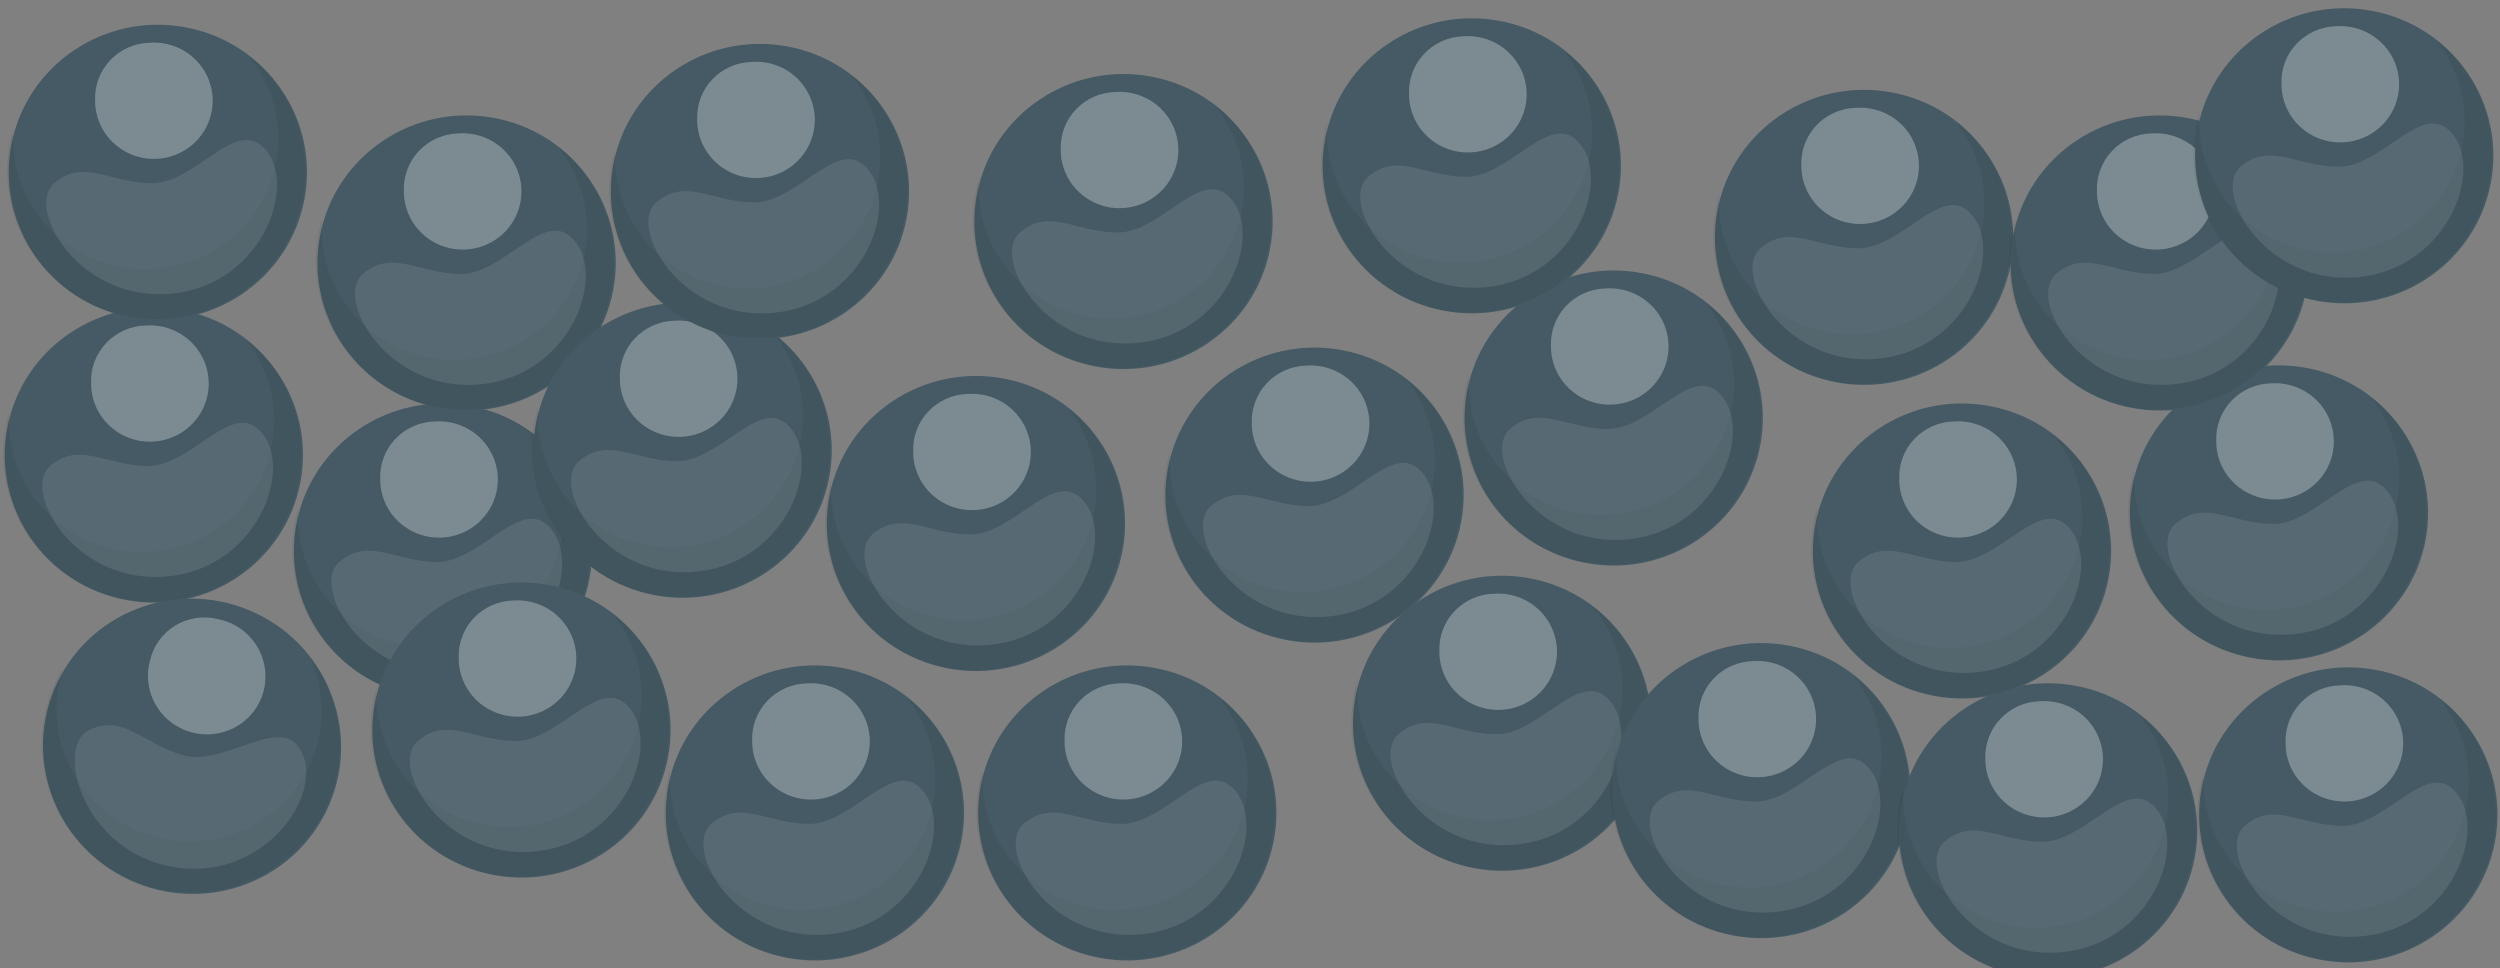 <svg width="111" height="43" viewBox="0 0 111 43" fill="none" xmlns="http://www.w3.org/2000/svg">
<rect x="0" y="0" width="111" height="43" fill="#808080" stroke="none"/>
<g clip-path="url(#clip0_2156_4913)">
<path d="M14.5 35.988C16.073 32.729 14.674 28.809 11.375 27.234C8.076 25.658 4.127 27.023 2.555 30.282C0.982 33.541 2.381 37.461 5.68 39.037C8.979 40.612 12.928 39.247 14.5 35.988Z" fill="#455A64"/>
<path opacity="0.06" d="M2.228 35.227C2.517 36.04 2.965 36.79 3.546 37.434C4.126 38.077 4.829 38.602 5.613 38.977C6.397 39.353 7.247 39.573 8.115 39.623C8.983 39.674 9.851 39.555 10.671 39.273C11.49 38.991 12.245 38.551 12.891 37.979C13.537 37.407 14.063 36.715 14.438 35.94C14.813 35.165 15.03 34.324 15.076 33.465C15.123 32.606 14.998 31.745 14.709 30.931C14.494 30.313 14.183 29.732 13.786 29.208L13.952 29.638C14.261 30.517 14.353 31.455 14.222 32.374C14.09 33.294 13.739 34.167 13.197 34.922C12.655 35.678 11.937 36.293 11.105 36.716C10.272 37.14 9.349 37.359 8.411 37.357C7.473 37.355 6.548 37.131 5.713 36.703C4.878 36.276 4.157 35.657 3.61 34.899C3.064 34.141 2.707 33.266 2.57 32.346C2.433 31.426 2.52 30.489 2.823 29.611C2.308 30.442 1.988 31.378 1.885 32.349C1.782 33.321 1.899 34.304 2.228 35.227Z" fill="black"/>
<path opacity="0.3" d="M6.665 29.313C6.524 29.814 6.538 30.346 6.707 30.84C6.877 31.334 7.192 31.766 7.612 32.081C8.033 32.396 8.539 32.578 9.064 32.603C9.589 32.629 10.108 32.497 10.555 32.225C11.001 31.953 11.354 31.552 11.566 31.077C11.778 30.602 11.839 30.074 11.743 29.561C11.646 29.049 11.396 28.577 11.025 28.206C10.654 27.836 10.179 27.584 9.663 27.485C9.344 27.408 9.012 27.394 8.688 27.444C8.365 27.494 8.054 27.608 7.776 27.778C7.497 27.948 7.255 28.171 7.065 28.435C6.874 28.698 6.738 28.997 6.665 29.313Z" fill="white"/>
<path opacity="0.1" d="M13.249 33.15C12.3 31.848 9.92 34.035 8.13 33.534C6.339 33.033 5.492 31.673 3.953 32.416C2.413 33.159 3.664 37.858 7.772 38.508C11.879 39.158 14.596 34.987 13.249 33.15Z" fill="white"/>
<path d="M26.175 25.676C26.852 22.121 24.487 18.697 20.893 18.027C17.299 17.358 13.837 19.698 13.161 23.253C12.484 26.808 14.849 30.232 18.443 30.901C22.037 31.571 25.499 29.231 26.175 25.676Z" fill="#455A64"/>
<path opacity="0.06" d="M14.123 28.114C14.613 28.825 15.239 29.433 15.967 29.905C16.694 30.376 17.508 30.701 18.363 30.862C19.217 31.022 20.095 31.014 20.946 30.838C21.798 30.663 22.606 30.324 23.325 29.839C24.043 29.355 24.659 28.735 25.135 28.016C25.612 27.296 25.94 26.491 26.102 25.646C26.264 24.8 26.256 23.932 26.079 23.09C25.902 22.248 25.558 21.448 25.069 20.737C24.702 20.195 24.251 19.714 23.732 19.312L24.003 19.683C24.529 20.453 24.86 21.335 24.971 22.257C25.082 23.179 24.968 24.114 24.64 24.984C24.312 25.853 23.778 26.633 23.083 27.257C22.388 27.881 21.553 28.333 20.646 28.573C19.74 28.813 18.788 28.836 17.871 28.639C16.954 28.442 16.098 28.03 15.374 27.44C14.65 26.849 14.079 26.096 13.709 25.242C13.338 24.389 13.18 23.461 13.246 22.535C12.964 23.471 12.896 24.457 13.048 25.422C13.2 26.387 13.567 27.307 14.123 28.114Z" fill="black"/>
<path opacity="0.3" d="M16.881 21.254C16.874 21.774 17.026 22.284 17.317 22.718C17.608 23.151 18.025 23.487 18.512 23.683C19 23.878 19.535 23.923 20.049 23.812C20.563 23.701 21.031 23.439 21.392 23.061C21.753 22.682 21.99 22.205 22.072 21.691C22.153 21.177 22.076 20.651 21.851 20.181C21.625 19.711 21.262 19.319 20.807 19.057C20.353 18.795 19.829 18.675 19.305 18.712C18.976 18.72 18.653 18.793 18.353 18.925C18.053 19.057 17.783 19.247 17.557 19.483C17.332 19.72 17.156 19.998 17.04 20.302C16.924 20.606 16.87 20.929 16.881 21.254Z" fill="white"/>
<path opacity="0.1" d="M24.234 23.258C22.98 22.246 21.247 24.973 19.388 24.953C17.529 24.932 16.359 23.837 15.064 24.953C13.768 26.068 16.192 30.284 20.328 29.85C24.464 29.416 26.009 24.684 24.234 23.258Z" fill="white"/>
<path d="M13.339 21.415C14.016 17.86 11.651 14.436 8.057 13.767C4.463 13.098 1.001 15.437 0.325 18.992C-0.352 22.547 2.013 25.972 5.607 26.641C9.201 27.31 12.663 24.97 13.339 21.415Z" fill="#455A64"/>
<path opacity="0.06" d="M1.287 23.853C1.777 24.564 2.403 25.173 3.131 25.644C3.858 26.116 4.672 26.441 5.527 26.601C6.381 26.761 7.259 26.753 8.11 26.578C8.962 26.403 9.77 26.063 10.489 25.579C11.207 25.094 11.822 24.475 12.299 23.755C12.776 23.036 13.104 22.23 13.267 21.385C13.428 20.54 13.421 19.671 13.243 18.829C13.066 17.987 12.723 17.188 12.233 16.477C11.866 15.935 11.415 15.454 10.896 15.051L11.168 15.423C11.693 16.192 12.025 17.075 12.135 17.997C12.246 18.919 12.133 19.853 11.804 20.723C11.476 21.593 10.942 22.372 10.247 22.997C9.552 23.621 8.717 24.072 7.811 24.312C6.904 24.553 5.952 24.575 5.035 24.378C4.118 24.181 3.262 23.77 2.538 23.179C1.814 22.588 1.243 21.835 0.873 20.982C0.503 20.129 0.344 19.201 0.41 18.274C0.128 19.21 0.06 20.197 0.212 21.162C0.364 22.127 0.731 23.046 1.287 23.853Z" fill="black"/>
<path opacity="0.3" d="M4.045 16.993C4.038 17.514 4.19 18.024 4.481 18.457C4.772 18.89 5.189 19.227 5.676 19.422C6.164 19.617 6.699 19.662 7.213 19.551C7.727 19.44 8.195 19.178 8.556 18.8C8.917 18.422 9.154 17.944 9.236 17.43C9.317 16.916 9.241 16.39 9.015 15.92C8.789 15.45 8.426 15.059 7.971 14.797C7.517 14.535 6.993 14.414 6.469 14.452C6.14 14.46 5.817 14.532 5.517 14.664C5.217 14.797 4.947 14.987 4.721 15.223C4.496 15.459 4.32 15.737 4.204 16.041C4.088 16.345 4.034 16.669 4.045 16.993Z" fill="white"/>
<path opacity="0.1" d="M11.398 18.998C10.145 17.985 8.411 20.713 6.552 20.692C4.693 20.671 3.523 19.576 2.228 20.692C0.933 21.808 3.356 26.023 7.492 25.589C11.628 25.155 13.173 20.423 11.398 18.998Z" fill="white"/>
<path d="M27.225 12.887C27.902 9.332 25.537 5.908 21.943 5.238C18.349 4.569 14.887 6.909 14.21 10.464C13.534 14.019 15.899 17.443 19.493 18.113C23.087 18.782 26.549 16.442 27.225 12.887Z" fill="#455A64"/>
<path opacity="0.06" d="M15.173 15.325C15.663 16.036 16.289 16.645 17.016 17.116C17.744 17.587 18.558 17.913 19.412 18.073C20.267 18.233 21.145 18.225 21.996 18.05C22.848 17.874 23.656 17.535 24.374 17.05C25.093 16.566 25.708 15.946 26.185 15.227C26.662 14.507 26.99 13.702 27.152 12.857C27.314 12.011 27.306 11.143 27.129 10.301C26.951 9.459 26.608 8.659 26.119 7.948C25.752 7.407 25.3 6.925 24.782 6.523L25.053 6.895C25.578 7.664 25.91 8.546 26.021 9.468C26.132 10.39 26.018 11.325 25.69 12.195C25.361 13.065 24.828 13.844 24.133 14.468C23.438 15.093 22.603 15.544 21.696 15.784C20.79 16.024 19.838 16.047 18.921 15.85C18.004 15.653 17.148 15.242 16.424 14.651C15.699 14.06 15.129 13.307 14.758 12.454C14.388 11.601 14.229 10.672 14.296 9.746C14.013 10.682 13.946 11.668 14.098 12.633C14.249 13.599 14.617 14.518 15.173 15.325Z" fill="black"/>
<path opacity="0.3" d="M17.931 8.465C17.924 8.985 18.076 9.495 18.367 9.929C18.658 10.362 19.075 10.698 19.562 10.894C20.049 11.089 20.585 11.134 21.099 11.023C21.613 10.912 22.081 10.65 22.442 10.272C22.802 9.893 23.039 9.416 23.121 8.902C23.203 8.388 23.126 7.862 22.901 7.392C22.675 6.922 22.311 6.53 21.857 6.268C21.403 6.006 20.879 5.886 20.354 5.923C20.026 5.931 19.703 6.004 19.403 6.136C19.103 6.268 18.832 6.458 18.607 6.695C18.382 6.931 18.206 7.209 18.09 7.513C17.974 7.817 17.92 8.14 17.931 8.465Z" fill="white"/>
<path opacity="0.1" d="M25.284 10.469C24.03 9.457 22.297 12.184 20.437 12.164C18.578 12.143 17.409 11.048 16.113 12.164C14.818 13.279 17.241 17.495 21.377 17.061C25.513 16.627 27.059 11.895 25.284 10.469Z" fill="white"/>
<path d="M36.816 21.203C37.492 17.648 35.127 14.224 31.533 13.555C27.939 12.885 24.478 15.225 23.801 18.78C23.125 22.335 25.49 25.759 29.084 26.429C32.678 27.098 36.139 24.758 36.816 21.203Z" fill="#455A64"/>
<path opacity="0.06" d="M24.764 23.641C25.253 24.352 25.88 24.96 26.607 25.432C27.335 25.903 28.149 26.229 29.003 26.389C29.858 26.549 30.736 26.541 31.587 26.366C32.438 26.19 33.246 25.851 33.965 25.366C34.684 24.882 35.299 24.262 35.776 23.543C36.252 22.823 36.581 22.018 36.743 21.173C36.905 20.328 36.897 19.459 36.72 18.617C36.542 17.775 36.199 16.975 35.709 16.265C35.342 15.723 34.891 15.242 34.373 14.839L34.644 15.211C35.169 15.98 35.501 16.863 35.612 17.784C35.723 18.706 35.609 19.641 35.281 20.511C34.952 21.381 34.418 22.16 33.724 22.784C33.029 23.409 32.194 23.86 31.287 24.1C30.381 24.34 29.429 24.363 28.512 24.166C27.595 23.969 26.738 23.558 26.014 22.967C25.29 22.376 24.719 21.623 24.349 20.77C23.979 19.916 23.82 18.988 23.886 18.062C23.604 18.998 23.537 19.985 23.688 20.95C23.84 21.915 24.207 22.834 24.764 23.641Z" fill="black"/>
<path opacity="0.3" d="M27.522 16.781C27.515 17.301 27.667 17.811 27.958 18.245C28.249 18.678 28.665 19.014 29.153 19.21C29.64 19.405 30.176 19.45 30.69 19.339C31.204 19.228 31.672 18.966 32.032 18.588C32.393 18.209 32.63 17.732 32.712 17.218C32.794 16.704 32.717 16.178 32.492 15.708C32.266 15.238 31.902 14.846 31.448 14.584C30.993 14.322 30.47 14.202 29.945 14.239C29.617 14.248 29.293 14.32 28.994 14.452C28.694 14.585 28.423 14.774 28.198 15.011C27.973 15.247 27.797 15.525 27.681 15.829C27.565 16.133 27.511 16.456 27.522 16.781Z" fill="white"/>
<path opacity="0.1" d="M34.874 18.785C33.621 17.773 31.887 20.5 30.028 20.48C28.169 20.459 26.999 19.364 25.704 20.48C24.409 21.596 26.832 25.811 30.968 25.377C35.104 24.943 36.65 20.211 34.874 18.785Z" fill="white"/>
<path d="M29.661 33.626C30.337 30.071 27.972 26.647 24.378 25.977C20.784 25.308 17.322 27.648 16.646 31.203C15.969 34.758 18.334 38.182 21.928 38.852C25.522 39.521 28.984 37.181 29.661 33.626Z" fill="#455A64"/>
<path opacity="0.06" d="M17.608 36.064C18.098 36.775 18.724 37.383 19.452 37.855C20.179 38.326 20.994 38.651 21.848 38.812C22.702 38.972 23.58 38.964 24.432 38.789C25.283 38.613 26.091 38.274 26.81 37.789C27.529 37.305 28.144 36.685 28.62 35.966C29.097 35.246 29.426 34.441 29.588 33.596C29.75 32.751 29.742 31.882 29.564 31.04C29.387 30.198 29.044 29.398 28.554 28.687C28.187 28.146 27.736 27.664 27.217 27.262L27.489 27.634C28.014 28.403 28.346 29.285 28.457 30.207C28.567 31.129 28.454 32.064 28.125 32.934C27.797 33.803 27.263 34.583 26.568 35.207C25.874 35.832 25.038 36.283 24.132 36.523C23.225 36.763 22.274 36.786 21.357 36.589C20.439 36.392 19.583 35.981 18.859 35.39C18.135 34.799 17.564 34.046 17.194 33.193C16.824 32.34 16.665 31.411 16.731 30.485C16.449 31.421 16.381 32.407 16.533 33.373C16.685 34.338 17.052 35.257 17.608 36.064Z" fill="black"/>
<path opacity="0.3" d="M20.367 29.204C20.36 29.724 20.512 30.234 20.803 30.668C21.094 31.101 21.51 31.437 21.998 31.633C22.485 31.828 23.021 31.873 23.535 31.762C24.048 31.651 24.516 31.389 24.877 31.011C25.238 30.632 25.475 30.155 25.557 29.641C25.639 29.127 25.562 28.601 25.336 28.131C25.111 27.661 24.747 27.269 24.293 27.007C23.838 26.745 23.314 26.625 22.79 26.663C22.462 26.671 22.138 26.743 21.838 26.875C21.538 27.008 21.268 27.197 21.043 27.434C20.817 27.67 20.642 27.948 20.526 28.252C20.41 28.556 20.355 28.879 20.367 29.204Z" fill="white"/>
<path opacity="0.1" d="M27.719 31.208C26.466 30.196 24.732 32.923 22.873 32.903C21.014 32.882 19.844 31.787 18.549 32.903C17.254 34.018 19.677 38.234 23.813 37.8C27.949 37.366 29.495 32.634 27.719 31.208Z" fill="white"/>
<path d="M42.69 37.306C43.367 33.751 41.001 30.326 37.407 29.657C33.813 28.988 30.352 31.327 29.675 34.882C28.999 38.438 31.364 41.862 34.958 42.531C38.552 43.2 42.014 40.861 42.69 37.306Z" fill="#455A64"/>
<path opacity="0.06" d="M30.638 39.744C31.127 40.455 31.754 41.063 32.481 41.535C33.209 42.006 34.023 42.331 34.877 42.491C35.732 42.652 36.61 42.644 37.461 42.468C38.312 42.293 39.12 41.953 39.839 41.469C40.558 40.985 41.173 40.365 41.65 39.645C42.126 38.926 42.455 38.12 42.617 37.275C42.779 36.43 42.771 35.562 42.594 34.719C42.416 33.877 42.073 33.078 41.583 32.367C41.216 31.825 40.765 31.344 40.246 30.941L40.518 31.313C41.043 32.083 41.375 32.965 41.486 33.887C41.597 34.809 41.483 35.744 41.155 36.613C40.826 37.483 40.292 38.263 39.598 38.887C38.903 39.511 38.068 39.962 37.161 40.203C36.255 40.443 35.303 40.465 34.386 40.268C33.469 40.071 32.612 39.66 31.888 39.069C31.164 38.479 30.593 37.725 30.223 36.872C29.853 36.019 29.694 35.091 29.76 34.165C29.478 35.101 29.411 36.087 29.562 37.052C29.714 38.017 30.081 38.937 30.638 39.744Z" fill="black"/>
<path opacity="0.3" d="M33.396 32.884C33.389 33.404 33.541 33.914 33.832 34.347C34.123 34.781 34.539 35.117 35.027 35.312C35.514 35.508 36.05 35.553 36.564 35.442C37.078 35.331 37.546 35.069 37.907 34.69C38.267 34.312 38.504 33.834 38.586 33.321C38.668 32.807 38.591 32.28 38.366 31.81C38.14 31.34 37.776 30.949 37.322 30.687C36.867 30.425 36.344 30.305 35.819 30.342C35.491 30.35 35.167 30.422 34.867 30.555C34.568 30.687 34.297 30.877 34.072 31.113C33.847 31.349 33.671 31.628 33.555 31.931C33.439 32.235 33.385 32.559 33.396 32.884Z" fill="white"/>
<path opacity="0.1" d="M40.748 34.888C39.495 33.876 37.761 36.603 35.902 36.582C34.043 36.562 32.873 35.467 31.578 36.582C30.283 37.698 32.706 41.913 36.842 41.479C40.978 41.045 42.524 36.314 40.748 34.888Z" fill="white"/>
<path d="M56.56 37.306C57.237 33.751 54.871 30.326 51.278 29.657C47.684 28.988 44.222 31.327 43.545 34.882C42.869 38.438 45.234 41.862 48.828 42.531C52.422 43.2 55.884 40.861 56.56 37.306Z" fill="#455A64"/>
<path opacity="0.06" d="M44.508 39.744C44.998 40.455 45.624 41.063 46.351 41.535C47.079 42.006 47.893 42.331 48.747 42.491C49.602 42.652 50.48 42.644 51.331 42.468C52.182 42.293 52.991 41.953 53.709 41.469C54.428 40.985 55.043 40.365 55.52 39.645C55.996 38.926 56.325 38.12 56.487 37.275C56.649 36.43 56.641 35.562 56.464 34.719C56.286 33.877 55.943 33.078 55.454 32.367C55.087 31.825 54.635 31.344 54.117 30.941L54.388 31.313C54.913 32.083 55.245 32.965 55.356 33.887C55.467 34.809 55.353 35.744 55.025 36.613C54.696 37.483 54.163 38.263 53.468 38.887C52.773 39.511 51.938 39.962 51.031 40.203C50.125 40.443 49.173 40.465 48.256 40.268C47.339 40.071 46.483 39.66 45.758 39.069C45.034 38.479 44.464 37.725 44.093 36.872C43.723 36.019 43.565 35.091 43.63 34.165C43.348 35.101 43.281 36.087 43.432 37.052C43.584 38.017 43.952 38.937 44.508 39.744Z" fill="black"/>
<path opacity="0.3" d="M47.266 32.884C47.259 33.404 47.411 33.914 47.702 34.347C47.993 34.781 48.41 35.117 48.897 35.312C49.385 35.508 49.92 35.553 50.434 35.442C50.948 35.331 51.416 35.069 51.777 34.69C52.137 34.312 52.374 33.834 52.456 33.321C52.538 32.807 52.461 32.28 52.236 31.81C52.01 31.34 51.646 30.949 51.192 30.687C50.737 30.425 50.214 30.305 49.689 30.342C49.361 30.35 49.038 30.422 48.738 30.555C48.438 30.687 48.167 30.877 47.942 31.113C47.717 31.349 47.541 31.628 47.425 31.931C47.309 32.235 47.255 32.559 47.266 32.884Z" fill="white"/>
<path opacity="0.1" d="M54.619 34.888C53.365 33.876 51.632 36.603 49.772 36.582C47.913 36.562 46.743 35.467 45.448 36.582C44.153 37.698 46.576 41.913 50.712 41.479C54.848 41.045 56.394 36.314 54.619 34.888Z" fill="white"/>
<path d="M73.202 33.325C73.878 29.77 71.513 26.345 67.919 25.676C64.325 25.007 60.863 27.346 60.187 30.901C59.51 34.456 61.875 37.881 65.469 38.55C69.063 39.219 72.525 36.88 73.202 33.325Z" fill="#455A64"/>
<path opacity="0.06" d="M61.15 35.763C61.639 36.474 62.266 37.082 62.993 37.553C63.72 38.025 64.534 38.35 65.389 38.51C66.243 38.67 67.121 38.663 67.973 38.487C68.824 38.312 69.632 37.972 70.351 37.488C71.07 37.004 71.685 36.384 72.162 35.664C72.638 34.945 72.967 34.139 73.129 33.294C73.291 32.449 73.283 31.581 73.105 30.738C72.928 29.896 72.585 29.097 72.095 28.386C71.728 27.844 71.277 27.363 70.758 26.96L71.03 27.332C71.555 28.102 71.887 28.984 71.998 29.906C72.108 30.828 71.995 31.763 71.666 32.632C71.338 33.502 70.804 34.282 70.109 34.906C69.415 35.53 68.579 35.981 67.673 36.222C66.766 36.462 65.815 36.484 64.898 36.287C63.98 36.09 63.124 35.679 62.4 35.089C61.676 34.498 61.105 33.744 60.735 32.891C60.365 32.038 60.206 31.11 60.272 30.184C59.99 31.12 59.922 32.106 60.074 33.071C60.226 34.036 60.593 34.956 61.15 35.763Z" fill="black"/>
<path opacity="0.3" d="M63.908 28.903C63.901 29.423 64.053 29.933 64.344 30.366C64.635 30.8 65.051 31.136 65.539 31.331C66.026 31.526 66.562 31.572 67.076 31.461C67.589 31.35 68.057 31.088 68.418 30.709C68.779 30.331 69.016 29.853 69.098 29.34C69.18 28.826 69.103 28.299 68.877 27.829C68.652 27.359 68.288 26.968 67.834 26.706C67.379 26.444 66.855 26.324 66.331 26.361C66.003 26.369 65.679 26.441 65.379 26.574C65.079 26.706 64.809 26.896 64.584 27.132C64.358 27.369 64.183 27.647 64.067 27.951C63.951 28.254 63.897 28.578 63.908 28.903Z" fill="white"/>
<path opacity="0.1" d="M71.26 30.907C70.007 29.894 68.273 32.622 66.414 32.601C64.555 32.581 63.385 31.485 62.09 32.601C60.795 33.717 63.218 37.932 67.354 37.498C71.49 37.064 73.036 32.333 71.26 30.907Z" fill="white"/>
<path d="M84.707 36.315C85.383 32.76 83.018 29.336 79.424 28.666C75.83 27.997 72.368 30.337 71.692 33.892C71.015 37.447 73.38 40.871 76.974 41.541C80.568 42.21 84.03 39.87 84.707 36.315Z" fill="#455A64"/>
<path opacity="0.06" d="M72.654 38.753C73.144 39.464 73.77 40.072 74.498 40.544C75.225 41.015 76.039 41.34 76.894 41.501C77.748 41.661 78.626 41.653 79.478 41.478C80.329 41.302 81.137 40.963 81.856 40.478C82.575 39.994 83.19 39.374 83.666 38.655C84.143 37.935 84.472 37.13 84.634 36.285C84.796 35.44 84.788 34.571 84.61 33.729C84.433 32.887 84.09 32.087 83.6 31.377C83.233 30.835 82.782 30.354 82.263 29.951L82.535 30.323C83.06 31.092 83.392 31.974 83.502 32.896C83.613 33.818 83.5 34.753 83.171 35.623C82.843 36.492 82.309 37.272 81.614 37.896C80.92 38.521 80.084 38.972 79.178 39.212C78.271 39.452 77.32 39.475 76.402 39.278C75.485 39.081 74.629 38.67 73.905 38.079C73.181 37.488 72.61 36.735 72.24 35.882C71.87 35.029 71.711 34.1 71.777 33.174C71.495 34.11 71.427 35.096 71.579 36.062C71.731 37.027 72.098 37.946 72.654 38.753Z" fill="black"/>
<path opacity="0.3" d="M75.413 31.893C75.406 32.413 75.558 32.923 75.849 33.357C76.139 33.79 76.556 34.126 77.043 34.322C77.531 34.517 78.067 34.562 78.58 34.451C79.094 34.34 79.562 34.078 79.923 33.7C80.284 33.321 80.521 32.844 80.603 32.33C80.685 31.816 80.608 31.29 80.382 30.82C80.157 30.35 79.793 29.958 79.338 29.696C78.884 29.434 78.36 29.314 77.836 29.352C77.507 29.36 77.184 29.432 76.884 29.564C76.584 29.697 76.314 29.886 76.088 30.123C75.863 30.359 75.688 30.637 75.572 30.941C75.456 31.245 75.401 31.568 75.413 31.893Z" fill="white"/>
<path opacity="0.1" d="M82.765 33.897C81.512 32.885 79.778 35.612 77.919 35.592C76.06 35.571 74.89 34.476 73.595 35.592C72.3 36.708 74.723 40.923 78.859 40.489C82.995 40.055 84.541 35.323 82.765 33.897Z" fill="white"/>
<path d="M97.444 38.099C98.12 34.544 95.755 31.119 92.161 30.45C88.567 29.781 85.106 32.121 84.429 35.676C83.752 39.231 86.118 42.655 89.712 43.324C93.305 43.993 96.767 41.654 97.444 38.099Z" fill="#455A64"/>
<path opacity="0.06" d="M85.392 40.537C85.881 41.248 86.508 41.856 87.235 42.328C87.963 42.799 88.777 43.124 89.631 43.285C90.486 43.445 91.364 43.437 92.215 43.261C93.066 43.086 93.874 42.746 94.593 42.262C95.312 41.778 95.927 41.158 96.404 40.439C96.88 39.719 97.209 38.914 97.371 38.069C97.533 37.223 97.525 36.355 97.348 35.513C97.17 34.671 96.827 33.871 96.337 33.16C95.97 32.618 95.519 32.137 95 31.735L95.272 32.106C95.797 32.876 96.129 33.758 96.24 34.68C96.35 35.602 96.237 36.537 95.909 37.407C95.58 38.276 95.046 39.056 94.352 39.68C93.657 40.304 92.822 40.756 91.915 40.996C91.008 41.236 90.057 41.259 89.14 41.062C88.223 40.864 87.366 40.453 86.642 39.863C85.918 39.272 85.347 38.519 84.977 37.666C84.607 36.812 84.448 35.884 84.514 34.958C84.232 35.894 84.165 36.88 84.316 37.845C84.468 38.81 84.835 39.73 85.392 40.537Z" fill="black"/>
<path opacity="0.3" d="M88.15 33.677C88.143 34.197 88.295 34.707 88.586 35.141C88.877 35.574 89.293 35.91 89.781 36.105C90.268 36.301 90.804 36.346 91.318 36.235C91.832 36.124 92.299 35.862 92.66 35.484C93.021 35.105 93.258 34.628 93.34 34.114C93.422 33.6 93.345 33.074 93.12 32.604C92.894 32.134 92.53 31.742 92.076 31.48C91.621 31.218 91.098 31.098 90.573 31.135C90.245 31.143 89.921 31.216 89.621 31.348C89.322 31.48 89.051 31.67 88.826 31.906C88.6 32.143 88.425 32.421 88.309 32.725C88.193 33.029 88.139 33.352 88.15 33.677Z" fill="white"/>
<path opacity="0.1" d="M95.502 35.681C94.249 34.669 92.515 37.396 90.656 37.376C88.797 37.355 87.627 36.26 86.332 37.376C85.037 38.491 87.46 42.706 91.596 42.273C95.732 41.839 97.278 37.107 95.502 35.681Z" fill="white"/>
<path d="M110.774 37.392C111.45 33.837 109.085 30.413 105.491 29.744C101.897 29.075 98.436 31.414 97.759 34.969C97.083 38.524 99.448 41.949 103.042 42.618C106.636 43.287 110.098 40.947 110.774 37.392Z" fill="#455A64"/>
<path opacity="0.06" d="M98.722 39.83C99.211 40.541 99.838 41.15 100.565 41.621C101.293 42.093 102.107 42.418 102.961 42.578C103.816 42.738 104.694 42.73 105.545 42.555C106.396 42.38 107.204 42.04 107.923 41.556C108.642 41.071 109.257 40.452 109.734 39.732C110.21 39.013 110.539 38.207 110.701 37.362C110.863 36.517 110.855 35.648 110.678 34.806C110.5 33.964 110.157 33.165 109.667 32.454C109.3 31.912 108.849 31.431 108.331 31.028L108.602 31.4C109.127 32.169 109.459 33.052 109.57 33.974C109.681 34.895 109.567 35.83 109.239 36.7C108.91 37.57 108.376 38.349 107.682 38.974C106.987 39.598 106.152 40.049 105.245 40.289C104.339 40.53 103.387 40.552 102.47 40.355C101.553 40.158 100.696 39.747 99.972 39.156C99.248 38.565 98.677 37.812 98.307 36.959C97.937 36.106 97.778 35.177 97.844 34.251C97.562 35.187 97.495 36.174 97.646 37.139C97.798 38.104 98.165 39.023 98.722 39.83Z" fill="black"/>
<path opacity="0.3" d="M101.48 32.97C101.473 33.49 101.625 34.001 101.916 34.434C102.207 34.867 102.623 35.204 103.111 35.399C103.598 35.594 104.134 35.639 104.648 35.528C105.162 35.417 105.63 35.156 105.99 34.777C106.351 34.398 106.588 33.921 106.67 33.407C106.752 32.893 106.675 32.367 106.45 31.897C106.224 31.427 105.86 31.035 105.406 30.773C104.951 30.512 104.428 30.391 103.903 30.429C103.575 30.437 103.251 30.509 102.951 30.641C102.652 30.774 102.381 30.963 102.156 31.2C101.931 31.436 101.755 31.714 101.639 32.018C101.523 32.322 101.469 32.646 101.48 32.97Z" fill="white"/>
<path opacity="0.1" d="M108.832 34.975C107.579 33.962 105.845 36.69 103.986 36.669C102.127 36.648 100.957 35.553 99.662 36.669C98.367 37.785 100.79 42 104.926 41.566C109.062 41.132 110.608 36.4 108.832 34.975Z" fill="white"/>
<path d="M107.695 23.985C108.371 20.43 106.006 17.006 102.412 16.336C98.818 15.667 95.356 18.007 94.68 21.562C94.004 25.117 96.369 28.541 99.963 29.21C103.557 29.88 107.018 27.54 107.695 23.985Z" fill="#455A64"/>
<path opacity="0.06" d="M95.643 26.423C96.132 27.134 96.759 27.742 97.486 28.214C98.213 28.685 99.028 29.01 99.882 29.171C100.737 29.331 101.615 29.323 102.466 29.148C103.317 28.972 104.125 28.633 104.844 28.148C105.563 27.664 106.178 27.044 106.655 26.325C107.131 25.605 107.46 24.8 107.622 23.955C107.784 23.109 107.776 22.241 107.599 21.399C107.421 20.557 107.078 19.757 106.588 19.046C106.221 18.505 105.77 18.023 105.251 17.621L105.523 17.992C106.048 18.762 106.38 19.644 106.491 20.566C106.602 21.488 106.488 22.423 106.16 23.293C105.831 24.162 105.297 24.942 104.603 25.566C103.908 26.191 103.073 26.642 102.166 26.882C101.259 27.122 100.308 27.145 99.391 26.948C98.474 26.751 97.617 26.34 96.893 25.749C96.169 25.158 95.598 24.405 95.228 23.552C94.858 22.698 94.699 21.77 94.765 20.844C94.483 21.78 94.415 22.766 94.567 23.731C94.719 24.697 95.086 25.616 95.643 26.423Z" fill="black"/>
<path opacity="0.3" d="M98.401 19.563C98.394 20.083 98.546 20.593 98.837 21.027C99.128 21.46 99.544 21.796 100.032 21.991C100.519 22.187 101.055 22.232 101.569 22.121C102.083 22.01 102.551 21.748 102.911 21.37C103.272 20.991 103.509 20.514 103.591 20C103.673 19.486 103.596 18.96 103.37 18.49C103.145 18.02 102.781 17.628 102.327 17.366C101.872 17.104 101.349 16.984 100.824 17.021C100.496 17.029 100.172 17.102 99.872 17.234C99.573 17.366 99.302 17.556 99.077 17.793C98.852 18.029 98.676 18.307 98.56 18.611C98.444 18.915 98.39 19.238 98.401 19.563Z" fill="white"/>
<path opacity="0.1" d="M105.753 21.567C104.5 20.555 102.766 23.282 100.907 23.262C99.048 23.241 97.878 22.146 96.583 23.262C95.288 24.377 97.711 28.593 101.847 28.159C105.983 27.725 107.529 22.993 105.753 21.567Z" fill="white"/>
<path d="M93.621 25.676C94.297 22.121 91.932 18.697 88.338 18.027C84.744 17.358 81.282 19.698 80.606 23.253C79.929 26.808 82.294 30.232 85.888 30.901C89.482 31.571 92.944 29.231 93.621 25.676Z" fill="#455A64"/>
<path opacity="0.06" d="M81.568 28.114C82.058 28.825 82.684 29.433 83.412 29.905C84.139 30.376 84.953 30.701 85.808 30.862C86.662 31.022 87.54 31.014 88.392 30.838C89.243 30.663 90.051 30.324 90.77 29.839C91.489 29.355 92.104 28.735 92.58 28.016C93.057 27.296 93.386 26.491 93.548 25.646C93.71 24.8 93.702 23.932 93.524 23.09C93.347 22.248 93.004 21.448 92.514 20.737C92.147 20.195 91.696 19.714 91.177 19.312L91.449 19.683C91.974 20.453 92.306 21.335 92.417 22.257C92.527 23.179 92.414 24.114 92.085 24.984C91.757 25.853 91.223 26.633 90.528 27.257C89.834 27.881 88.998 28.333 88.092 28.573C87.185 28.813 86.234 28.836 85.317 28.639C84.399 28.442 83.543 28.03 82.819 27.44C82.095 26.849 81.524 26.096 81.154 25.242C80.784 24.389 80.625 23.461 80.691 22.535C80.409 23.471 80.341 24.457 80.493 25.422C80.645 26.387 81.012 27.307 81.568 28.114Z" fill="black"/>
<path opacity="0.3" d="M84.327 21.254C84.32 21.774 84.472 22.284 84.763 22.718C85.053 23.151 85.47 23.487 85.957 23.683C86.445 23.878 86.981 23.923 87.495 23.812C88.008 23.701 88.476 23.439 88.837 23.061C89.198 22.682 89.435 22.205 89.517 21.691C89.599 21.177 89.522 20.651 89.296 20.181C89.071 19.711 88.707 19.319 88.252 19.057C87.798 18.795 87.274 18.675 86.75 18.712C86.421 18.72 86.098 18.793 85.798 18.925C85.498 19.057 85.228 19.247 85.003 19.483C84.777 19.72 84.602 19.998 84.486 20.302C84.37 20.606 84.316 20.929 84.327 21.254Z" fill="white"/>
<path opacity="0.1" d="M91.679 23.258C90.426 22.246 88.692 24.973 86.833 24.953C84.974 24.932 83.804 23.837 82.509 24.953C81.214 26.068 83.637 30.284 87.773 29.85C91.909 29.416 93.455 24.684 91.679 23.258Z" fill="white"/>
<path d="M78.156 19.771C78.832 16.216 76.467 12.792 72.873 12.123C69.279 11.454 65.817 13.793 65.141 17.348C64.464 20.903 66.829 24.328 70.424 24.997C74.017 25.666 77.479 23.327 78.156 19.771Z" fill="#455A64"/>
<path opacity="0.06" d="M66.104 22.209C66.593 22.92 67.22 23.529 67.947 24C68.674 24.472 69.489 24.797 70.343 24.957C71.198 25.117 72.076 25.11 72.927 24.934C73.778 24.759 74.586 24.419 75.305 23.935C76.024 23.45 76.639 22.831 77.116 22.111C77.592 21.392 77.921 20.586 78.083 19.741C78.245 18.896 78.237 18.027 78.059 17.185C77.882 16.343 77.539 15.544 77.049 14.833C76.682 14.291 76.231 13.81 75.712 13.407L75.984 13.779C76.509 14.549 76.841 15.431 76.952 16.353C77.062 17.275 76.949 18.209 76.621 19.079C76.292 19.949 75.758 20.728 75.064 21.353C74.369 21.977 73.534 22.428 72.627 22.669C71.72 22.909 70.769 22.931 69.852 22.734C68.934 22.537 68.078 22.126 67.354 21.535C66.63 20.945 66.059 20.191 65.689 19.338C65.319 18.485 65.16 17.557 65.226 16.631C64.944 17.567 64.876 18.553 65.028 19.518C65.18 20.483 65.547 21.402 66.104 22.209Z" fill="black"/>
<path opacity="0.3" d="M68.862 15.35C68.855 15.87 69.007 16.38 69.298 16.813C69.589 17.247 70.005 17.583 70.493 17.778C70.98 17.973 71.516 18.018 72.03 17.907C72.543 17.797 73.011 17.535 73.372 17.156C73.733 16.778 73.97 16.3 74.052 15.786C74.134 15.273 74.057 14.746 73.831 14.276C73.606 13.806 73.242 13.415 72.788 13.153C72.333 12.891 71.809 12.771 71.285 12.808C70.957 12.816 70.633 12.888 70.333 13.021C70.033 13.153 69.763 13.343 69.538 13.579C69.312 13.815 69.137 14.094 69.021 14.397C68.905 14.701 68.851 15.025 68.862 15.35Z" fill="white"/>
<path opacity="0.1" d="M76.214 17.354C74.961 16.341 73.227 19.069 71.368 19.048C69.509 19.027 68.339 17.932 67.044 19.048C65.749 20.164 68.172 24.379 72.308 23.945C76.444 23.511 77.99 18.779 76.214 17.354Z" fill="white"/>
<path d="M64.874 23.195C65.55 19.64 63.185 16.216 59.591 15.547C55.997 14.878 52.535 17.217 51.859 20.772C51.182 24.327 53.547 27.752 57.141 28.421C60.735 29.09 64.197 26.751 64.874 23.195Z" fill="#455A64"/>
<path opacity="0.06" d="M52.821 25.633C53.311 26.344 53.937 26.953 54.665 27.424C55.392 27.896 56.206 28.221 57.061 28.381C57.915 28.541 58.793 28.534 59.645 28.358C60.496 28.183 61.304 27.843 62.023 27.359C62.742 26.874 63.357 26.255 63.833 25.535C64.31 24.816 64.639 24.01 64.801 23.165C64.963 22.32 64.955 21.451 64.777 20.609C64.6 19.767 64.257 18.968 63.767 18.257C63.4 17.715 62.949 17.234 62.43 16.831L62.702 17.203C63.227 17.973 63.559 18.855 63.669 19.777C63.78 20.699 63.667 21.634 63.338 22.503C63.01 23.373 62.476 24.152 61.781 24.777C61.087 25.401 60.251 25.852 59.345 26.093C58.438 26.333 57.487 26.355 56.569 26.158C55.652 25.961 54.796 25.55 54.072 24.959C53.348 24.369 52.777 23.615 52.407 22.762C52.037 21.909 51.878 20.981 51.944 20.055C51.662 20.991 51.594 21.977 51.746 22.942C51.898 23.907 52.265 24.826 52.821 25.633Z" fill="black"/>
<path opacity="0.3" d="M55.58 18.773C55.572 19.294 55.724 19.804 56.016 20.237C56.306 20.671 56.723 21.007 57.211 21.202C57.698 21.397 58.234 21.442 58.747 21.331C59.261 21.221 59.729 20.959 60.09 20.58C60.451 20.202 60.688 19.724 60.77 19.21C60.852 18.697 60.775 18.17 60.549 17.7C60.324 17.23 59.96 16.839 59.505 16.577C59.051 16.315 58.527 16.195 58.003 16.232C57.674 16.24 57.351 16.312 57.051 16.445C56.751 16.577 56.481 16.767 56.255 17.003C56.03 17.239 55.855 17.517 55.739 17.821C55.623 18.125 55.568 18.449 55.58 18.773Z" fill="white"/>
<path opacity="0.1" d="M62.932 20.778C61.679 19.765 59.945 22.493 58.086 22.472C56.227 22.451 55.057 21.356 53.762 22.472C52.467 23.588 54.89 27.803 59.026 27.369C63.162 26.935 64.708 22.203 62.932 20.778Z" fill="white"/>
<path d="M49.84 24.456C50.517 20.9 48.152 17.476 44.558 16.807C40.964 16.138 37.502 18.477 36.825 22.032C36.149 25.587 38.514 29.012 42.108 29.681C45.702 30.35 49.164 28.011 49.84 24.456Z" fill="#455A64"/>
<path opacity="0.06" d="M37.788 26.893C38.278 27.604 38.904 28.213 39.632 28.684C40.359 29.156 41.173 29.481 42.028 29.641C42.882 29.801 43.76 29.794 44.611 29.618C45.463 29.443 46.271 29.103 46.99 28.619C47.708 28.134 48.324 27.515 48.8 26.795C49.277 26.076 49.605 25.27 49.767 24.425C49.929 23.58 49.921 22.712 49.744 21.869C49.567 21.027 49.224 20.228 48.734 19.517C48.367 18.975 47.916 18.494 47.397 18.091L47.669 18.463C48.194 19.232 48.526 20.115 48.636 21.037C48.747 21.959 48.633 22.893 48.305 23.763C47.977 24.633 47.443 25.412 46.748 26.037C46.053 26.661 45.218 27.112 44.312 27.352C43.405 27.593 42.453 27.615 41.536 27.418C40.619 27.221 39.763 26.81 39.039 26.219C38.315 25.629 37.744 24.875 37.374 24.022C37.004 23.169 36.845 22.241 36.911 21.314C36.629 22.25 36.561 23.237 36.713 24.202C36.864 25.167 37.232 26.086 37.788 26.893Z" fill="black"/>
<path opacity="0.3" d="M40.546 20.033C40.539 20.554 40.691 21.064 40.982 21.497C41.273 21.93 41.69 22.267 42.177 22.462C42.665 22.657 43.2 22.702 43.714 22.591C44.228 22.48 44.696 22.219 45.057 21.84C45.418 21.462 45.655 20.984 45.736 20.47C45.819 19.956 45.742 19.43 45.516 18.96C45.29 18.49 44.926 18.099 44.472 17.837C44.018 17.575 43.494 17.454 42.969 17.492C42.641 17.5 42.318 17.572 42.018 17.704C41.718 17.837 41.448 18.027 41.222 18.263C40.997 18.499 40.821 18.777 40.705 19.081C40.589 19.385 40.535 19.709 40.546 20.033Z" fill="white"/>
<path opacity="0.1" d="M47.899 22.038C46.645 21.025 44.912 23.753 43.053 23.732C41.194 23.711 40.024 22.616 38.729 23.732C37.434 24.848 39.857 29.063 43.993 28.629C48.129 28.195 49.674 23.463 47.899 22.038Z" fill="white"/>
<path d="M56.391 11.048C57.068 7.493 54.703 4.069 51.109 3.4C47.515 2.73 44.053 5.07 43.376 8.625C42.7 12.18 45.065 15.604 48.659 16.274C52.253 16.943 55.715 14.603 56.391 11.048Z" fill="#455A64"/>
<path opacity="0.06" d="M44.339 13.486C44.829 14.197 45.455 14.806 46.182 15.277C46.91 15.748 47.724 16.074 48.578 16.234C49.433 16.394 50.311 16.386 51.162 16.211C52.014 16.035 52.822 15.696 53.54 15.211C54.259 14.727 54.874 14.107 55.351 13.388C55.828 12.668 56.156 11.863 56.318 11.018C56.48 10.173 56.472 9.304 56.295 8.462C56.117 7.62 55.774 6.82 55.285 6.109C54.918 5.568 54.466 5.086 53.948 4.684L54.219 5.056C54.745 5.825 55.076 6.708 55.187 7.629C55.298 8.551 55.184 9.486 54.856 10.356C54.527 11.226 53.993 12.005 53.299 12.629C52.604 13.254 51.769 13.705 50.862 13.945C49.956 14.185 49.004 14.208 48.087 14.011C47.17 13.814 46.314 13.403 45.59 12.812C44.865 12.221 44.295 11.468 43.924 10.615C43.554 9.762 43.395 8.833 43.462 7.907C43.179 8.843 43.112 9.829 43.264 10.795C43.415 11.76 43.783 12.679 44.339 13.486Z" fill="black"/>
<path opacity="0.3" d="M47.097 6.626C47.09 7.146 47.242 7.656 47.533 8.09C47.824 8.523 48.241 8.859 48.728 9.055C49.215 9.25 49.751 9.295 50.265 9.184C50.779 9.073 51.247 8.811 51.608 8.433C51.968 8.054 52.205 7.577 52.287 7.063C52.369 6.549 52.292 6.023 52.067 5.553C51.841 5.083 51.477 4.691 51.023 4.429C50.569 4.167 50.045 4.047 49.52 4.085C49.192 4.093 48.869 4.165 48.569 4.297C48.269 4.43 47.998 4.619 47.773 4.856C47.548 5.092 47.372 5.37 47.256 5.674C47.14 5.978 47.086 6.301 47.097 6.626Z" fill="white"/>
<path opacity="0.1" d="M54.45 8.63C53.196 7.618 51.462 10.345 49.603 10.325C47.744 10.304 46.575 9.209 45.279 10.325C43.984 11.441 46.407 15.656 50.543 15.222C54.679 14.788 56.225 10.056 54.45 8.63Z" fill="white"/>
<path d="M71.856 8.574C72.532 5.019 70.167 1.595 66.573 0.926C62.98 0.257 59.518 2.596 58.841 6.151C58.165 9.706 60.53 13.131 64.124 13.8C67.718 14.469 71.18 12.129 71.856 8.574Z" fill="#455A64"/>
<path opacity="0.06" d="M59.804 11.012C60.293 11.723 60.92 12.332 61.647 12.803C62.375 13.275 63.189 13.6 64.043 13.76C64.898 13.92 65.776 13.912 66.627 13.737C67.478 13.562 68.287 13.222 69.005 12.738C69.724 12.253 70.339 11.634 70.816 10.914C71.292 10.195 71.621 9.389 71.783 8.544C71.945 7.699 71.937 6.83 71.76 5.988C71.582 5.146 71.239 4.347 70.749 3.636C70.382 3.094 69.931 2.613 69.412 2.21L69.684 2.582C70.209 3.351 70.541 4.234 70.652 5.156C70.763 6.078 70.649 7.012 70.321 7.882C69.992 8.752 69.458 9.531 68.764 10.156C68.069 10.78 67.234 11.231 66.327 11.471C65.421 11.712 64.469 11.734 63.552 11.537C62.635 11.34 61.778 10.929 61.054 10.338C60.33 9.747 59.759 8.994 59.389 8.141C59.019 7.288 58.86 6.359 58.926 5.433C58.644 6.369 58.577 7.356 58.728 8.321C58.88 9.286 59.248 10.205 59.804 11.012Z" fill="black"/>
<path opacity="0.3" d="M62.562 4.152C62.555 4.673 62.707 5.183 62.998 5.616C63.289 6.049 63.705 6.386 64.193 6.581C64.68 6.776 65.216 6.821 65.73 6.71C66.244 6.599 66.712 6.338 67.073 5.959C67.433 5.581 67.67 5.103 67.752 4.589C67.834 4.075 67.757 3.549 67.532 3.079C67.306 2.609 66.942 2.218 66.488 1.956C66.033 1.694 65.51 1.573 64.985 1.611C64.657 1.619 64.333 1.691 64.034 1.823C63.734 1.956 63.463 2.146 63.238 2.382C63.013 2.618 62.837 2.896 62.721 3.2C62.605 3.504 62.551 3.828 62.562 4.152Z" fill="white"/>
<path opacity="0.1" d="M69.915 6.157C68.661 5.144 66.927 7.872 65.068 7.851C63.209 7.83 62.039 6.735 60.744 7.851C59.449 8.967 61.872 13.182 66.008 12.748C70.144 12.314 71.69 7.582 69.915 6.157Z" fill="white"/>
<path d="M89.273 11.75C89.95 8.195 87.584 4.771 83.99 4.102C80.397 3.432 76.935 5.772 76.258 9.327C75.582 12.882 77.947 16.306 81.541 16.976C85.135 17.645 88.597 15.305 89.273 11.75Z" fill="#455A64"/>
<path opacity="0.06" d="M77.221 14.188C77.71 14.899 78.337 15.508 79.064 15.979C79.792 16.451 80.606 16.776 81.46 16.936C82.315 17.096 83.193 17.088 84.044 16.913C84.895 16.737 85.704 16.398 86.422 15.914C87.141 15.429 87.756 14.809 88.233 14.09C88.709 13.37 89.038 12.565 89.2 11.72C89.362 10.875 89.354 10.006 89.177 9.164C88.999 8.322 88.656 7.523 88.166 6.812C87.799 6.27 87.348 5.789 86.829 5.386L87.101 5.758C87.626 6.527 87.958 7.41 88.069 8.332C88.18 9.253 88.066 10.188 87.738 11.058C87.409 11.928 86.875 12.707 86.181 13.332C85.486 13.956 84.651 14.407 83.744 14.647C82.838 14.887 81.886 14.91 80.969 14.713C80.052 14.516 79.195 14.105 78.471 13.514C77.747 12.923 77.176 12.17 76.806 11.317C76.436 10.464 76.277 9.535 76.343 8.609C76.061 9.545 75.994 10.532 76.145 11.497C76.297 12.462 76.665 13.381 77.221 14.188Z" fill="black"/>
<path opacity="0.3" d="M79.979 7.328C79.972 7.848 80.124 8.359 80.415 8.792C80.706 9.225 81.122 9.562 81.61 9.757C82.097 9.952 82.633 9.997 83.147 9.886C83.661 9.775 84.129 9.513 84.49 9.135C84.85 8.756 85.087 8.279 85.169 7.765C85.251 7.251 85.174 6.725 84.949 6.255C84.723 5.785 84.359 5.393 83.905 5.131C83.45 4.869 82.927 4.749 82.402 4.787C82.074 4.795 81.75 4.867 81.451 4.999C81.151 5.132 80.88 5.321 80.655 5.558C80.43 5.794 80.254 6.072 80.138 6.376C80.022 6.68 79.968 7.004 79.979 7.328Z" fill="white"/>
<path opacity="0.1" d="M87.332 9.332C86.078 8.32 84.344 11.047 82.485 11.027C80.626 11.006 79.456 9.911 78.161 11.027C76.866 12.143 79.289 16.358 83.425 15.924C87.561 15.49 89.107 10.758 87.332 9.332Z" fill="white"/>
<path d="M102.398 12.887C103.075 9.332 100.709 5.908 97.115 5.238C93.522 4.569 90.06 6.909 89.383 10.464C88.707 14.019 91.072 17.443 94.666 18.113C98.26 18.782 101.722 16.442 102.398 12.887Z" fill="#455A64"/>
<path opacity="0.06" d="M90.346 15.325C90.835 16.036 91.462 16.645 92.189 17.116C92.917 17.587 93.731 17.913 94.585 18.073C95.44 18.233 96.318 18.225 97.169 18.05C98.02 17.874 98.829 17.535 99.547 17.05C100.266 16.566 100.881 15.946 101.358 15.227C101.834 14.507 102.163 13.702 102.325 12.857C102.487 12.011 102.479 11.143 102.302 10.301C102.124 9.459 101.781 8.659 101.291 7.948C100.924 7.407 100.473 6.925 99.954 6.523L100.226 6.895C100.751 7.664 101.083 8.546 101.194 9.468C101.305 10.39 101.191 11.325 100.863 12.195C100.534 13.065 100 13.844 99.306 14.468C98.611 15.093 97.776 15.544 96.869 15.784C95.963 16.024 95.011 16.047 94.094 15.85C93.177 15.653 92.32 15.242 91.596 14.651C90.872 14.06 90.301 13.307 89.931 12.454C89.561 11.601 89.402 10.672 89.468 9.746C89.186 10.682 89.119 11.668 89.27 12.633C89.422 13.599 89.79 14.518 90.346 15.325Z" fill="black"/>
<path opacity="0.3" d="M93.104 8.465C93.097 8.985 93.249 9.495 93.54 9.929C93.831 10.362 94.247 10.698 94.735 10.894C95.222 11.089 95.758 11.134 96.272 11.023C96.786 10.912 97.254 10.65 97.615 10.272C97.975 9.893 98.212 9.416 98.294 8.902C98.376 8.388 98.299 7.862 98.074 7.392C97.848 6.922 97.484 6.53 97.03 6.268C96.575 6.006 96.052 5.886 95.527 5.923C95.199 5.931 94.875 6.004 94.576 6.136C94.276 6.268 94.005 6.458 93.78 6.695C93.555 6.931 93.379 7.209 93.263 7.513C93.147 7.817 93.093 8.14 93.104 8.465Z" fill="white"/>
<path opacity="0.1" d="M100.456 10.469C99.203 9.457 97.469 12.184 95.61 12.164C93.751 12.143 92.581 11.048 91.286 12.164C89.991 13.279 92.414 17.495 96.55 17.061C100.686 16.627 102.232 11.895 100.456 10.469Z" fill="white"/>
<path d="M110.592 8.128C111.269 4.573 108.904 1.149 105.31 0.48C101.716 -0.189 98.254 2.15 97.577 5.705C96.901 9.26 99.266 12.685 102.86 13.354C106.454 14.023 109.916 11.683 110.592 8.128Z" fill="#455A64"/>
<path opacity="0.06" d="M98.54 10.566C99.03 11.277 99.656 11.886 100.384 12.357C101.111 12.829 101.925 13.154 102.78 13.314C103.634 13.474 104.512 13.466 105.363 13.291C106.215 13.116 107.023 12.776 107.742 12.292C108.46 11.807 109.075 11.188 109.552 10.468C110.029 9.749 110.357 8.943 110.519 8.098C110.681 7.253 110.673 6.384 110.496 5.542C110.319 4.7 109.975 3.901 109.486 3.19C109.119 2.648 108.668 2.167 108.149 1.764L108.42 2.136C108.946 2.905 109.278 3.788 109.388 4.71C109.499 5.632 109.385 6.566 109.057 7.436C108.729 8.306 108.195 9.085 107.5 9.71C106.805 10.334 105.97 10.785 105.063 11.025C104.157 11.266 103.205 11.288 102.288 11.091C101.371 10.894 100.515 10.483 99.791 9.892C99.067 9.301 98.496 8.548 98.126 7.695C97.755 6.842 97.597 5.914 97.663 4.987C97.381 5.923 97.313 6.91 97.465 7.875C97.616 8.84 97.984 9.759 98.54 10.566Z" fill="black"/>
<path opacity="0.3" d="M101.298 3.706C101.291 4.227 101.443 4.737 101.734 5.17C102.025 5.603 102.442 5.94 102.929 6.135C103.417 6.33 103.952 6.375 104.466 6.264C104.98 6.153 105.448 5.892 105.809 5.513C106.17 5.135 106.407 4.657 106.488 4.143C106.57 3.629 106.494 3.103 106.268 2.633C106.042 2.163 105.678 1.772 105.224 1.51C104.77 1.248 104.246 1.127 103.721 1.165C103.393 1.173 103.07 1.245 102.77 1.377C102.47 1.51 102.2 1.7 101.974 1.936C101.749 2.172 101.573 2.45 101.457 2.754C101.341 3.058 101.287 3.382 101.298 3.706Z" fill="white"/>
<path opacity="0.1" d="M108.651 5.711C107.397 4.698 105.664 7.426 103.805 7.405C101.945 7.384 100.776 6.289 99.481 7.405C98.186 8.521 100.609 12.736 104.745 12.302C108.881 11.868 110.426 7.136 108.651 5.711Z" fill="white"/>
<path d="M40.25 9.711C40.926 6.156 38.561 2.732 34.967 2.063C31.373 1.393 27.911 3.733 27.235 7.288C26.558 10.843 28.923 14.268 32.517 14.937C36.111 15.606 39.573 13.266 40.25 9.711Z" fill="#455A64"/>
<path opacity="0.06" d="M28.197 12.149C28.687 12.86 29.313 13.469 30.041 13.94C30.768 14.412 31.582 14.737 32.437 14.897C33.291 15.057 34.169 15.049 35.021 14.874C35.872 14.698 36.68 14.359 37.399 13.874C38.117 13.39 38.733 12.771 39.209 12.051C39.686 11.331 40.015 10.526 40.177 9.681C40.339 8.836 40.331 7.967 40.153 7.125C39.976 6.283 39.633 5.484 39.143 4.773C38.776 4.231 38.325 3.75 37.806 3.347L38.078 3.719C38.603 4.488 38.935 5.371 39.045 6.293C39.156 7.214 39.043 8.149 38.714 9.019C38.386 9.889 37.852 10.668 37.157 11.293C36.463 11.917 35.627 12.368 34.721 12.608C33.814 12.848 32.863 12.871 31.945 12.674C31.028 12.477 30.172 12.066 29.448 11.475C28.724 10.884 28.153 10.131 27.783 9.278C27.413 8.425 27.254 7.496 27.32 6.57C27.038 7.506 26.97 8.493 27.122 9.458C27.274 10.423 27.641 11.342 28.197 12.149Z" fill="black"/>
<path opacity="0.3" d="M30.956 5.289C30.948 5.809 31.1 6.32 31.391 6.753C31.682 7.186 32.099 7.523 32.586 7.718C33.074 7.913 33.61 7.958 34.123 7.847C34.637 7.736 35.105 7.474 35.466 7.096C35.827 6.717 36.064 6.24 36.146 5.726C36.228 5.212 36.151 4.686 35.925 4.216C35.7 3.746 35.336 3.354 34.881 3.092C34.427 2.83 33.903 2.71 33.379 2.748C33.05 2.756 32.727 2.828 32.427 2.96C32.127 3.093 31.857 3.282 31.631 3.519C31.406 3.755 31.23 4.033 31.114 4.337C30.998 4.641 30.944 4.965 30.956 5.289Z" fill="white"/>
<path opacity="0.1" d="M38.308 7.293C37.055 6.281 35.321 9.008 33.462 8.988C31.603 8.967 30.433 7.872 29.138 8.988C27.843 10.104 30.266 14.319 34.402 13.885C38.538 13.451 40.084 8.719 38.308 7.293Z" fill="white"/>
<path d="M13.516 8.86C14.193 5.305 11.828 1.881 8.234 1.212C4.64 0.542 1.178 2.882 0.501 6.437C-0.175 9.992 2.19 13.417 5.784 14.086C9.378 14.755 12.84 12.415 13.516 8.86Z" fill="#455A64"/>
<path opacity="0.06" d="M1.464 11.298C1.954 12.009 2.58 12.618 3.307 13.089C4.035 13.561 4.849 13.886 5.703 14.046C6.558 14.206 7.436 14.198 8.287 14.023C9.139 13.847 9.947 13.508 10.665 13.024C11.384 12.539 11.999 11.919 12.476 11.2C12.953 10.48 13.281 9.675 13.443 8.83C13.605 7.985 13.597 7.116 13.42 6.274C13.242 5.432 12.899 4.633 12.41 3.922C12.043 3.38 11.591 2.899 11.073 2.496L11.344 2.868C11.87 3.637 12.201 4.52 12.312 5.442C12.423 6.364 12.309 7.298 11.981 8.168C11.652 9.038 11.118 9.817 10.424 10.441C9.729 11.066 8.894 11.517 7.987 11.757C7.081 11.998 6.129 12.02 5.212 11.823C4.295 11.626 3.439 11.215 2.715 10.624C1.99 10.033 1.42 9.28 1.049 8.427C0.679 7.574 0.521 6.645 0.587 5.719C0.304 6.655 0.237 7.642 0.389 8.607C0.54 9.572 0.908 10.491 1.464 11.298Z" fill="black"/>
<path opacity="0.3" d="M4.222 4.438C4.215 4.958 4.367 5.469 4.658 5.902C4.949 6.335 5.366 6.672 5.853 6.867C6.341 7.062 6.876 7.107 7.39 6.996C7.904 6.885 8.372 6.623 8.733 6.245C9.093 5.866 9.33 5.389 9.412 4.875C9.494 4.361 9.417 3.835 9.192 3.365C8.966 2.895 8.602 2.503 8.148 2.241C7.694 1.979 7.17 1.859 6.645 1.897C6.317 1.905 5.994 1.977 5.694 2.109C5.394 2.242 5.123 2.431 4.898 2.668C4.673 2.904 4.497 3.182 4.381 3.486C4.265 3.79 4.211 4.114 4.222 4.438Z" fill="white"/>
<path opacity="0.1" d="M11.575 6.443C10.321 5.43 8.588 8.158 6.728 8.137C4.869 8.116 3.7 7.021 2.404 8.137C1.109 9.253 3.532 13.468 7.668 13.034C11.804 12.6 13.35 7.868 11.575 6.443Z" fill="white"/>
</g>
<defs>
<clipPath id="clip0_2156_4913">
<rect width="111" height="43" fill="white"/>
</clipPath>
</defs>
</svg>
